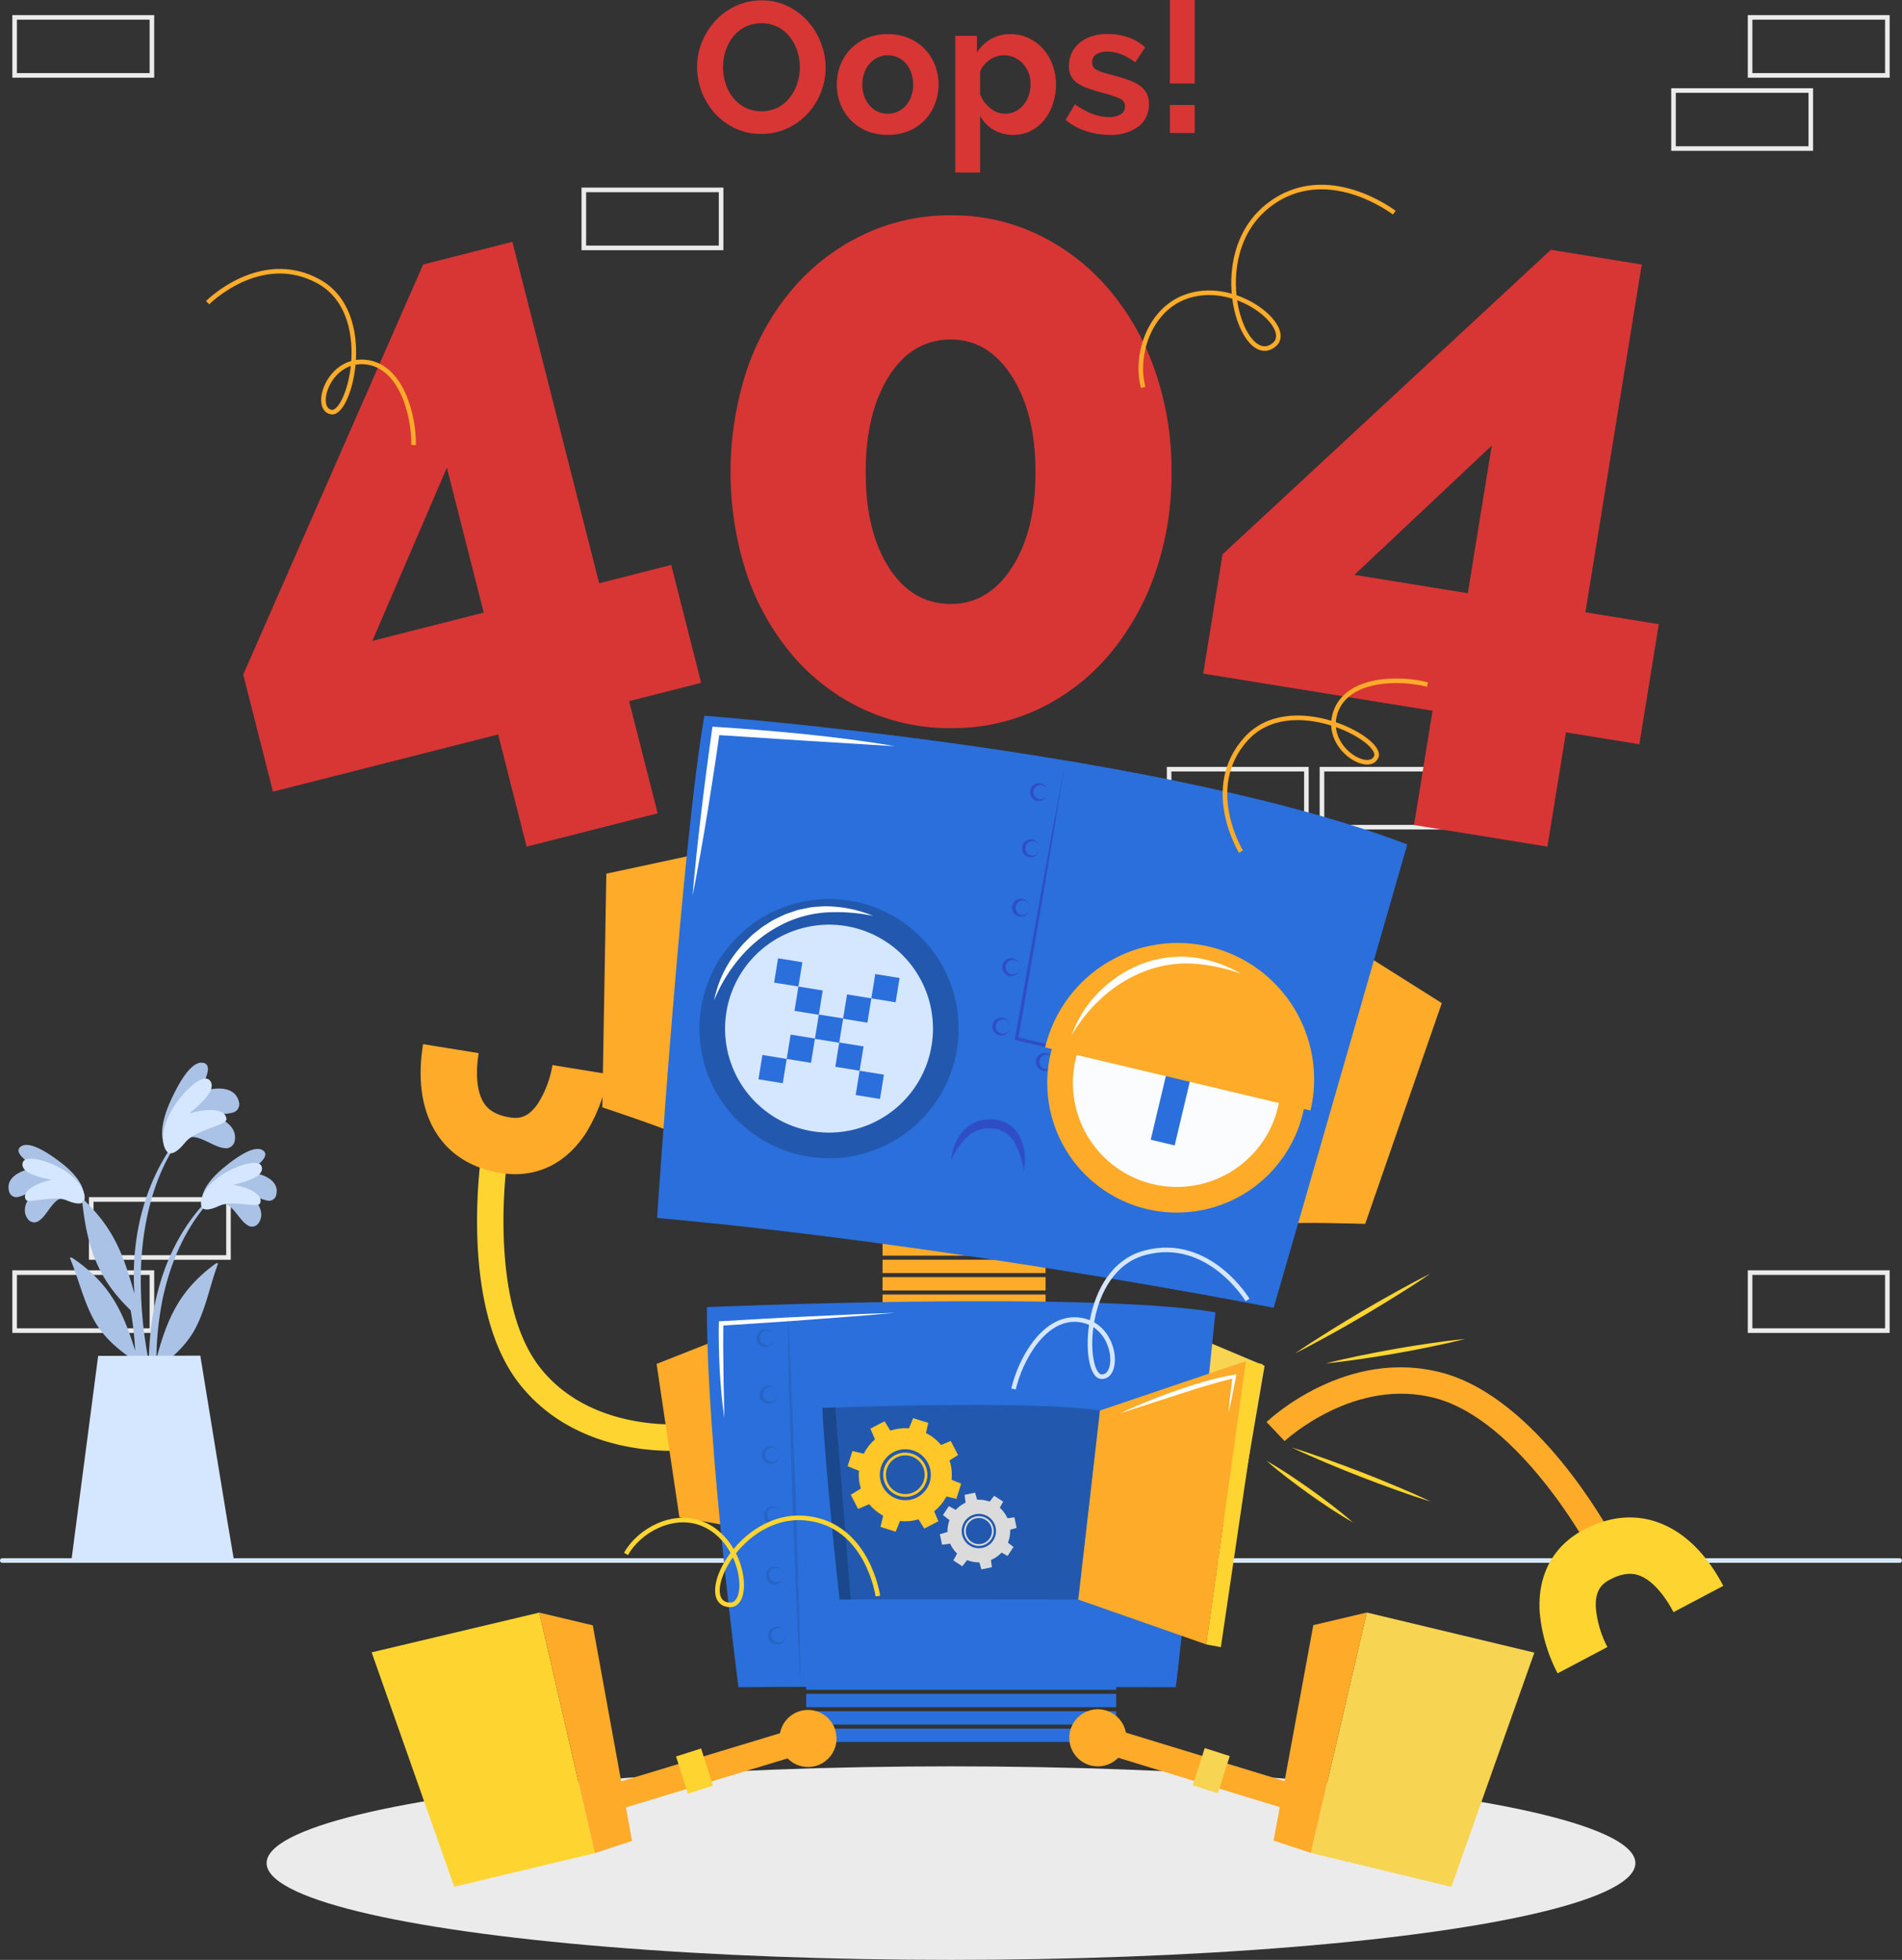 <svg xmlns="http://www.w3.org/2000/svg" width="414.252" height="426.821" viewBox="0 0 414.252 426.821">
  <rect x="0" y="0" width="414.252" height="426.821" fill="#333333" stroke="none"/>
  <g id="Group_2126" data-name="Group 2126" transform="translate(-42.874 -43.294)">
    <g id="Background_Complete" data-name="Background Complete">
      <g id="Group_1" data-name="Group 1">
        <rect id="Rectangle_1" data-name="Rectangle 1" width="29.896" height="12.633" transform="translate(62.74 304.512)" fill="none" stroke="#ebebeb" stroke-miterlimit="10" stroke-width="1"/>
        <rect id="Rectangle_2" data-name="Rectangle 2" width="29.896" height="12.633" transform="translate(46.063 320.441)" fill="none" stroke="#ebebeb" stroke-miterlimit="10" stroke-width="1"/>
        <rect id="Rectangle_3" data-name="Rectangle 3" width="29.896" height="12.633" transform="translate(46.063 47.081)" fill="none" stroke="#ebebeb" stroke-miterlimit="10" stroke-width="1"/>
        <rect id="Rectangle_4" data-name="Rectangle 4" width="29.897" height="12.633" transform="translate(424.04 47.081)" fill="none" stroke="#ebebeb" stroke-miterlimit="10" stroke-width="1"/>
        <rect id="Rectangle_5" data-name="Rectangle 5" width="29.896" height="12.633" transform="translate(407.363 63.011)" fill="none" stroke="#ebebeb" stroke-miterlimit="10" stroke-width="1"/>
        <rect id="Rectangle_6" data-name="Rectangle 6" width="29.896" height="12.633" transform="translate(330.795 210.804)" fill="none" stroke="#ebebeb" stroke-miterlimit="10" stroke-width="1"/>
        <rect id="Rectangle_7" data-name="Rectangle 7" width="29.896" height="12.633" transform="translate(314.118 226.734)" fill="none" stroke="#ebebeb" stroke-miterlimit="10" stroke-width="1"/>
        <rect id="Rectangle_8" data-name="Rectangle 8" width="29.897" height="12.633" transform="translate(297.507 210.804)" fill="none" stroke="#ebebeb" stroke-miterlimit="10" stroke-width="1"/>
        <rect id="Rectangle_9" data-name="Rectangle 9" width="29.897" height="12.633" transform="translate(424.04 320.441)" fill="none" stroke="#ebebeb" stroke-miterlimit="10" stroke-width="1"/>
        <rect id="Rectangle_10" data-name="Rectangle 10" width="29.896" height="12.633" transform="translate(170.03 84.648)" fill="none" stroke="#ebebeb" stroke-miterlimit="10" stroke-width="1"/>
      </g>
    </g>
    <g id="Plant">
      <g id="Group_9" data-name="Group 9">
        <g id="Group_4" data-name="Group 4">
          <path id="Path_5" data-name="Path 5" d="M88.835,303.84c-13.068,12.794-15.262,32.587-12.508,49.924.072.394.68.286.68-.083,0-3.947-.119-7.858-.107-11.757.071-.179.131-.346.2-.525,3.411-2.48,6.546-5.282,8.49-9.121,2.182-4.293,3.04-9.134,4.71-13.617.155-.429-.3-.3-.6-.082-7.95,5.863-10.483,12.172-12.764,20.6a70.1,70.1,0,0,1,1.383-13.128c1.717-8,5.115-15.931,10.862-21.868C89.4,303.959,89.062,303.613,88.835,303.84Z" fill="#aac2e6"/>
          <g id="Group_3" data-name="Group 3">
            <path id="Path_6" data-name="Path 6" d="M91.291,305.331c2.249.076,3.658,3.67,5.41,4.718a1.685,1.685,0,0,0,2.481-.39c1.736-2.423-.646-5.413-2.886-7.085,1.6.659,2.931,1.816,4.658,2.144a1.623,1.623,0,0,0,2.1-1.259c.761-3.3-3.383-4.774-6.226-4.843,1.379-.958,5.329-3.563,3.23-4.844-2.127-1.286-6.762,2.439-8.274,3.666-2.223,1.8-4.873,4.5-4.973,7.317C86.683,308.048,89.561,306.022,91.291,305.331Z" fill="#aac2e6"/>
            <path id="Path_8" data-name="Path 8" d="M90.641,305.886c2.874-1.307,8.4.574,8.866-.514.952-2.215-3.461-3.734-5.843-4.028,2.194-.594,6.4-1.541,6.268-3.656-.158-2.584-6.447-.362-9.63,2.079-4.01,3.075-3.984,6.041-3.321,6.636C87.89,307.218,90.166,306.1,90.641,305.886Z" fill="#d5e6ff"/>
          </g>
        </g>
        <g id="Group_6" data-name="Group 6">
          <path id="Path_9" data-name="Path 9" d="M59.073,302.573c13.546,12.288,16.491,31.984,14.4,49.413-.057.4-.668.312-.683-.058-.15-3.943-.179-7.856-.339-11.752-.079-.176-.145-.34-.223-.517-3.5-2.348-6.742-5.029-8.83-8.792-2.344-4.206-3.386-9.011-5.225-13.427-.171-.424.291-.315.6-.105,8.166,5.556,10.938,11.764,13.538,20.1a70.049,70.049,0,0,0-1.881-13.066c-2.02-7.93-5.717-15.724-11.686-21.439C58.518,302.714,58.838,302.355,59.073,302.573Z" fill="#aac2e6"/>
          <g id="Group_5" data-name="Group 5">
            <path id="Path_10" data-name="Path 10" d="M56.676,304.157c-2.244.161-3.516,3.806-5.227,4.92a1.685,1.685,0,0,1-2.494-.295c-1.827-2.356.44-5.434,2.614-7.19-1.576.719-2.859,1.927-4.572,2.32a1.625,1.625,0,0,1-2.15-1.178c-.886-3.273,3.2-4.9,6.037-5.077-1.413-.9-5.46-3.358-3.412-4.717,2.077-1.366,6.851,2.179,8.408,3.348,2.29,1.717,5.041,4.309,5.248,7.123C61.383,306.7,58.431,304.781,56.676,304.157Z" fill="#aac2e6"/>
            <path id="Path_12" data-name="Path 12" d="M57.347,304.686c-2.922-1.2-8.369.893-8.88-.176-1.035-2.177,3.317-3.862,5.686-4.247-2.215-.51-6.451-1.3-6.4-3.415.059-2.588,6.428-.607,9.7,1.711,4.124,2.92,4.211,5.886,3.571,6.505C60.146,305.913,57.829,304.884,57.347,304.686Z" fill="#d5e6ff"/>
          </g>
        </g>
        <g id="Group_8" data-name="Group 8">
          <path id="Path_13" data-name="Path 13" d="M72.925,335.026a133.179,133.179,0,0,0,4.206,19.429.483.483,0,0,0,.946-.191c-.889-5.988-2.511-11.864-3.4-17.851a89.893,89.893,0,0,1-1.04-18.328c.57-10.089,3.31-20.821,9.893-28.715.145-.188-.162-.452-.311-.278-13.181,15.368-11.084,34.211-11.072,35.9-1.866-6.363-3.789-13.656-10.847-20.134-.305-.28-.542-.147-.491.328,1.262,11.8,4.543,17.962,11.384,24.271C72.387,331.327,72.628,333.188,72.925,335.026Z" fill="#aac2e6"/>
          <g id="Group_7" data-name="Group 7">
            <path id="Path_14" data-name="Path 14" d="M83.648,291.137c2.371-1.053,5.642,1.966,7.988,2.172a1.943,1.943,0,0,0,2.378-1.653c.581-3.389-3.395-5.291-6.561-5.9,1.994-.123,3.955.409,5.912-.119a1.875,1.875,0,0,0,1.549-2.366c-.874-3.811-5.913-3.25-8.9-1.891.948-1.688,3.735-6.379.913-6.652-2.854-.263-5.789,5.934-6.74,7.969-1.4,2.989-2.792,7.119-1.476,10.1C80.235,296.275,82.2,292.724,83.648,291.137Z" fill="#aac2e6"/>
            <path id="Path_16" data-name="Path 16" d="M83.252,292.04c2.325-2.8,9-3.631,8.941-5-.127-2.777-5.47-2.132-8.09-1.238,1.977-1.721,5.861-4.819,4.663-6.949-1.465-2.6-6.871,2.87-8.946,7.005-2.612,5.209-1.092,8.274-.105,8.557C81.069,294.807,82.869,292.5,83.252,292.04Z" fill="#d5e6ff"/>
          </g>
        </g>
        <path id="Path_17" data-name="Path 17" d="M64.253,338.578,58.44,382.993H93.814c-.729-3.935-7.313-44.467-7.313-44.467Z" fill="#d5e6ff"/>
      </g>
    </g>
    <g id="Floor">
      <line id="Line_1" data-name="Line 1" x2="413.252" transform="translate(43.374 383.143)" fill="none" stroke="#d5e6ff" stroke-linecap="round" stroke-linejoin="round" stroke-width="1"/>
    </g>
    <g id="Shadow">
      <ellipse id="Ellipse_1" data-name="Ellipse 1" cx="149.057" cy="21.075" rx="149.057" ry="21.075" transform="translate(100.943 427.965)" fill="#ebebeb"/>
    </g>
    <g id="_404_Error" data-name="404 Error">
      <g id="Group_12" data-name="Group 12">
        <g id="Group_10" data-name="Group 10">
          <path id="Path_18" data-name="Path 18" d="M157.573,227.672l-6.209-24.43-49.037,12.463-6.481-25.5,39.188-89.311,19.437-4.94,18.9,74.359,15.692-3.988L195.587,192,179.9,195.991l6.209,24.43Zm-33.6-44.806,24.251-6.163-8.021-31.563Z" fill="#d83535"/>
          <path id="Path_19" data-name="Path 19" d="M298.021,146.118a65.553,65.553,0,0,1-3.679,22.355,55.493,55.493,0,0,1-10.121,17.663,45.818,45.818,0,0,1-15.178,11.591A43.924,43.924,0,0,1,250,201.867a44.5,44.5,0,0,1-19.134-4.14,45.493,45.493,0,0,1-15.271-11.591,54.106,54.106,0,0,1-10.028-17.663,71.432,71.432,0,0,1,0-44.709A54.086,54.086,0,0,1,215.594,106.1a46.614,46.614,0,0,1,15.271-11.684A43.71,43.71,0,0,1,250,90.185a43.141,43.141,0,0,1,19.044,4.232A46.965,46.965,0,0,1,284.221,106.1a55.471,55.471,0,0,1,10.121,17.663A65.547,65.547,0,0,1,298.021,146.118Zm-29.623,0q0-12.876-5.152-20.883t-13.247-8q-8.464,0-13.522,8t-5.06,20.883q0,12.881,5.06,20.791T250,174.82q8.1,0,13.247-7.911T268.4,146.118Z" fill="#d83535"/>
          <path id="Path_20" data-name="Path 20" d="M350.843,222.964l4.031-24.882-49.945-8.091,4.207-25.972,71.508-66.325,19.8,3.207-12.27,75.735,15.983,2.59-4.237,26.153-15.983-2.589L379.9,227.672Zm-12.981-54.478,24.7,4,5.209-32.147Z" fill="#d83535"/>
        </g>
        <g id="Group_11" data-name="Group 11">
          <path id="Path_21" data-name="Path 21" d="M208.675,72.461a13.038,13.038,0,0,1-5.716-1.232,14.018,14.018,0,0,1-4.4-3.272A15.176,15.176,0,0,1,194.7,57.918a14.412,14.412,0,0,1,1.071-5.494,15.16,15.16,0,0,1,2.948-4.645,14.076,14.076,0,0,1,4.464-3.212,13.254,13.254,0,0,1,5.615-1.191,12.585,12.585,0,0,1,5.676,1.272,14.18,14.18,0,0,1,4.383,3.332,15.362,15.362,0,0,1,2.828,4.687A14.748,14.748,0,0,1,222.693,58a14.529,14.529,0,0,1-1.05,5.474,14.9,14.9,0,0,1-2.909,4.605,13.977,13.977,0,0,1-4.444,3.191A13.242,13.242,0,0,1,208.675,72.461Zm-8.322-14.543a11.5,11.5,0,0,0,.566,3.6,9.582,9.582,0,0,0,1.636,3.07,8.141,8.141,0,0,0,2.626,2.142,8.137,8.137,0,0,0,7.109-.021,8.116,8.116,0,0,0,2.626-2.2,9.788,9.788,0,0,0,1.616-3.089,11.466,11.466,0,0,0,.546-3.495,11.192,11.192,0,0,0-.586-3.595,9.938,9.938,0,0,0-1.657-3.071,7.9,7.9,0,0,0-2.625-2.12,8.182,8.182,0,0,0-7.09.04,7.984,7.984,0,0,0-2.625,2.182,9.783,9.783,0,0,0-1.6,3.07A11.464,11.464,0,0,0,200.353,57.918Z" fill="#d83535"/>
          <path id="Path_22" data-name="Path 22" d="M236.226,72.663a11.623,11.623,0,0,1-4.646-.889,10.436,10.436,0,0,1-3.495-2.4,10.608,10.608,0,0,1-2.2-3.5,11.764,11.764,0,0,1,0-8.362,10.6,10.6,0,0,1,2.2-3.494,10.438,10.438,0,0,1,3.495-2.4,11.623,11.623,0,0,1,4.646-.889,11.482,11.482,0,0,1,4.625.889,10.427,10.427,0,0,1,5.675,5.9,11.764,11.764,0,0,1,0,8.362,10.772,10.772,0,0,1-2.181,3.5,10.219,10.219,0,0,1-3.474,2.4A11.625,11.625,0,0,1,236.226,72.663Zm-5.535-10.948a7.365,7.365,0,0,0,.424,2.565,6.26,6.26,0,0,0,1.172,2,5.221,5.221,0,0,0,1.757,1.313,5.35,5.35,0,0,0,4.363,0,5.231,5.231,0,0,0,1.757-1.313,6.208,6.208,0,0,0,1.171-2.02,7.533,7.533,0,0,0,.425-2.585,7.424,7.424,0,0,0-.425-2.545,6.218,6.218,0,0,0-1.171-2.02,5.244,5.244,0,0,0-1.757-1.313,5.171,5.171,0,0,0-2.181-.464,4.975,4.975,0,0,0-2.182.484,5.5,5.5,0,0,0-1.757,1.333,6.23,6.23,0,0,0-1.172,2.02A7.424,7.424,0,0,0,230.691,61.715Z" fill="#d83535"/>
          <path id="Path_23" data-name="Path 23" d="M263.613,72.663a8.341,8.341,0,0,1-4.362-1.111,7.9,7.9,0,0,1-2.909-3.01V80.863h-5.413V51.091h4.726v3.636a8.639,8.639,0,0,1,3.03-2.929,8.433,8.433,0,0,1,4.282-1.071,9.066,9.066,0,0,1,3.959.869,9.8,9.8,0,0,1,3.131,2.343,10.923,10.923,0,0,1,2.06,3.474,11.967,11.967,0,0,1,.747,4.222,13.361,13.361,0,0,1-.686,4.322,11.067,11.067,0,0,1-1.919,3.515,8.977,8.977,0,0,1-2.929,2.343A8.2,8.2,0,0,1,263.613,72.663ZM261.8,68.058a4.857,4.857,0,0,0,2.242-.526,5.423,5.423,0,0,0,1.757-1.413,6.664,6.664,0,0,0,1.131-2.061,7.386,7.386,0,0,0,.4-2.423,6.845,6.845,0,0,0-.444-2.485,6.18,6.18,0,0,0-1.233-2,5.754,5.754,0,0,0-1.858-1.333,5.567,5.567,0,0,0-2.322-.484,5.081,5.081,0,0,0-1.576.262,5.556,5.556,0,0,0-1.495.748,6.54,6.54,0,0,0-1.232,1.131,4.71,4.71,0,0,0-.828,1.414v4.968a7.2,7.2,0,0,0,2.221,3.01A5.084,5.084,0,0,0,261.8,68.058Z" fill="#d83535"/>
          <path id="Path_24" data-name="Path 24" d="M284.539,72.663a16.388,16.388,0,0,1-5.211-.848,12.721,12.721,0,0,1-4.363-2.424L276.984,66a17.413,17.413,0,0,0,3.778,2.08,10.131,10.131,0,0,0,3.656.707,4.625,4.625,0,0,0,2.545-.606,1.953,1.953,0,0,0,.929-1.737,1.735,1.735,0,0,0-1.091-1.656,23.453,23.453,0,0,0-3.555-1.212q-2.06-.566-3.515-1.091a9,9,0,0,1-2.342-1.192,4.067,4.067,0,0,1-1.293-1.535,4.891,4.891,0,0,1-.4-2.08,6.582,6.582,0,0,1,.626-2.909,6.341,6.341,0,0,1,1.757-2.2,8.133,8.133,0,0,1,2.647-1.393,10.743,10.743,0,0,1,3.292-.485,14.149,14.149,0,0,1,4.463.687A10.874,10.874,0,0,1,292.3,53.6l-2.182,3.272a12.685,12.685,0,0,0-3.131-1.778,8.548,8.548,0,0,0-3.008-.565,4.356,4.356,0,0,0-2.3.565,1.969,1.969,0,0,0-.93,1.818,1.746,1.746,0,0,0,.223.929,1.939,1.939,0,0,0,.707.646,6.854,6.854,0,0,0,1.272.546q.789.264,1.959.545,2.181.567,3.737,1.132A10.182,10.182,0,0,1,291.184,62a4.623,4.623,0,0,1,1.455,1.676,5.179,5.179,0,0,1,.463,2.283,5.889,5.889,0,0,1-2.3,4.908A9.913,9.913,0,0,1,284.539,72.663Z" fill="#d83535"/>
          <path id="Path_25" data-name="Path 25" d="M297.667,61.473V43.294h5.413V61.473Zm0,10.786v-6.1h5.413v6.1Z" fill="#d83535"/>
        </g>
      </g>
    </g>
    <g id="Robot">
      <g id="Group_55" data-name="Group 55">
        <g id="Group_13" data-name="Group 13">
          <rect id="Rectangle_11" data-name="Rectangle 11" width="35.512" height="2.909" transform="translate(235.089 313.845)" fill="#feab29"/>
          <rect id="Rectangle_12" data-name="Rectangle 12" width="35.512" height="2.909" transform="translate(235.089 317.634)" fill="#feab29"/>
          <rect id="Rectangle_13" data-name="Rectangle 13" width="35.512" height="2.909" transform="translate(235.089 321.424)" fill="#feab29"/>
          <rect id="Rectangle_14" data-name="Rectangle 14" width="35.512" height="2.909" transform="translate(235.089 325.213)" fill="#feab29"/>
          <rect id="Rectangle_15" data-name="Rectangle 15" width="35.512" height="2.909" transform="translate(235.089 329.002)" fill="#feab29"/>
        </g>
        <g id="Group_14" data-name="Group 14">
          <rect id="Rectangle_16" data-name="Rectangle 16" width="67.516" height="2.909" transform="translate(218.458 404.594)" fill="#2a6fdb"/>
          <rect id="Rectangle_17" data-name="Rectangle 17" width="67.516" height="2.909" transform="translate(218.458 408.383)" fill="#2a6fdb"/>
          <rect id="Rectangle_18" data-name="Rectangle 18" width="67.516" height="2.909" transform="translate(218.458 412.172)" fill="#2a6fdb"/>
          <rect id="Rectangle_19" data-name="Rectangle 19" width="67.516" height="2.909" transform="translate(218.458 415.961)" fill="#2a6fdb"/>
          <rect id="Rectangle_20" data-name="Rectangle 20" width="67.516" height="2.909" transform="translate(218.458 419.751)" fill="#2a6fdb"/>
        </g>
        <g id="Group_26" data-name="Group 26">
          <g id="Group_15" data-name="Group 15">
            <path id="Path_26" data-name="Path 26" d="M188.834,289.8c.033-.393-14.778-5.354-14.778-5.354l.875-50.886,19.639-4.214Z" fill="#feab29"/>
          </g>
          <g id="Group_16" data-name="Group 16">
            <path id="Path_28" data-name="Path 28" d="M324.489,309.772c.1-.38,15.718.058,15.718.058l16.69-48.079-16.989-10.715Z" fill="#feab29"/>
          </g>
          <path id="Path_30" data-name="Path 30" d="M185.983,308.536s5.491-82.3,10.307-109.372c0,0,99.416,7.519,153.086,28.033,0,0-27.67,96.127-29.1,100.9C320.275,328.1,250.267,314.3,185.983,308.536Z" fill="#2a6fdb"/>
          <g id="Group_17" data-name="Group 17">
            <path id="Path_31" data-name="Path 31" d="M274.722,210.155q-2.424,14.863-4.945,29.711l-5.124,29.679-.277-.42,33.311,7.914,16.638,4.032,16.619,4.112-16.707-3.739-16.688-3.818-33.341-7.788-.337-.079.061-.341,5.3-29.647Q271.913,224.951,274.722,210.155Z" fill="#2f4ec5"/>
            <path id="Path_32" data-name="Path 32" d="M271.067,215.8a1.945,1.945,0,0,1-1.746,1.932,1.942,1.942,0,1,1,0-3.866A1.946,1.946,0,0,1,271.067,215.8Zm0,0a1.559,1.559,0,0,0-1.746-1.557,1.571,1.571,0,0,0,0,3.116,1.559,1.559,0,0,0,1.746-1.559Z" fill="#2f4ec5"/>
            <path id="Path_33" data-name="Path 33" d="M269.321,228.048a1.944,1.944,0,0,1-1.745,1.933,1.942,1.942,0,1,1,0-3.867A1.946,1.946,0,0,1,269.321,228.048Zm0,0a1.557,1.557,0,0,0-1.745-1.557,1.571,1.571,0,0,0,0,3.117,1.56,1.56,0,0,0,1.745-1.56Z" fill="#2f4ec5"/>
            <path id="Path_34" data-name="Path 34" d="M267.171,240.987a1.943,1.943,0,0,1-1.745,1.932,1.942,1.942,0,1,1,0-3.866A1.945,1.945,0,0,1,267.171,240.987Zm0,0a1.557,1.557,0,0,0-1.745-1.557,1.571,1.571,0,0,0,0,3.116,1.588,1.588,0,0,0,1.2-.361A1.608,1.608,0,0,0,267.171,240.987Z" fill="#2f4ec5"/>
            <path id="Path_35" data-name="Path 35" d="M265.021,253.926a1.944,1.944,0,0,1-1.745,1.932,1.942,1.942,0,1,1,0-3.866A1.944,1.944,0,0,1,265.021,253.926Zm0,0a1.557,1.557,0,0,0-1.745-1.557,1.571,1.571,0,0,0,0,3.116,1.56,1.56,0,0,0,1.745-1.559Z" fill="#2f4ec5"/>
            <path id="Path_36" data-name="Path 36" d="M272.347,274.561a1.945,1.945,0,0,1-1.746,1.932,1.942,1.942,0,1,1,0-3.866A1.946,1.946,0,0,1,272.347,274.561Zm0,0A1.559,1.559,0,0,0,270.6,273a1.571,1.571,0,0,0,0,3.116,1.561,1.561,0,0,0,1.746-1.559Z" fill="#2f4ec5"/>
            <path id="Path_37" data-name="Path 37" d="M284.56,277.54a1.943,1.943,0,0,1-1.746,1.932,1.942,1.942,0,1,1,0-3.866A1.945,1.945,0,0,1,284.56,277.54Zm0,0a1.558,1.558,0,0,0-1.746-1.557,1.571,1.571,0,0,0,0,3.116,1.589,1.589,0,0,0,1.2-.361A1.608,1.608,0,0,0,284.56,277.54Z" opacity="0.1"/>
            <path id="Path_38" data-name="Path 38" d="M296.774,280.52a1.945,1.945,0,0,1-1.746,1.932,1.942,1.942,0,1,1,0-3.867A1.948,1.948,0,0,1,296.774,280.52Zm0,0a1.559,1.559,0,0,0-1.746-1.558,1.571,1.571,0,0,0,0,3.117,1.561,1.561,0,0,0,1.746-1.559Z" opacity="0.1"/>
            <path id="Path_39" data-name="Path 39" d="M308.987,283.5a1.944,1.944,0,0,1-1.746,1.932,1.942,1.942,0,1,1,0-3.866A1.946,1.946,0,0,1,308.987,283.5Zm0,0a1.558,1.558,0,0,0-1.746-1.557,1.571,1.571,0,0,0,0,3.116,1.561,1.561,0,0,0,1.746-1.559Z" opacity="0.1"/>
            <path id="Path_40" data-name="Path 40" d="M321.2,286.612a1.944,1.944,0,0,1-1.889,1.793,1.942,1.942,0,1,1,.3-3.855A1.945,1.945,0,0,1,321.2,286.612Zm0,0a1.558,1.558,0,0,0-1.62-1.687,1.571,1.571,0,0,0-.24,3.107,1.559,1.559,0,0,0,1.86-1.42Z" opacity="0.1"/>
            <path id="Path_41" data-name="Path 41" d="M262.871,266.865a1.944,1.944,0,0,1-1.745,1.932,1.942,1.942,0,1,1,0-3.866A1.944,1.944,0,0,1,262.871,266.865Zm0,0a1.557,1.557,0,0,0-1.745-1.558,1.571,1.571,0,0,0,0,3.117,1.56,1.56,0,0,0,1.745-1.559Z" fill="#2f4ec5"/>
          </g>
          <g id="Group_24" data-name="Group 24">
            <g id="Group_19" data-name="Group 19">
              <circle id="Ellipse_2" data-name="Ellipse 2" cx="28.231" cy="28.231" r="28.231" transform="translate(183.565 265.192) rotate(-41.961)" opacity="0.2"/>
              <path id="Path_2958" data-name="Path 2958" d="M22.641,0A22.641,22.641,0,1,1,0,22.641,22.641,22.641,0,0,1,22.641,0Z" transform="translate(194.244 280.468) rotate(-69.267)" fill="#d5e6ff"/>
              <g id="Group_18" data-name="Group 18">
                <rect id="Rectangle_21" data-name="Rectangle 21" width="5.362" height="5.362" transform="translate(216.771 258.143) rotate(9.202)" fill="#2a6fdb"/>
                <rect id="Rectangle_22" data-name="Rectangle 22" width="5.362" height="5.362" transform="translate(212.335 251.992) rotate(9.202)" fill="#2a6fdb"/>
                <rect id="Rectangle_23" data-name="Rectangle 23" width="5.362" height="5.362" transform="translate(233.507 255.422) rotate(9.202)" fill="#2a6fdb"/>
                <rect id="Rectangle_24" data-name="Rectangle 24" width="5.362" height="5.362" transform="translate(208.925 273.045) rotate(9.202)" fill="#2a6fdb"/>
                <rect id="Rectangle_25" data-name="Rectangle 25" width="5.362" height="5.362" transform="translate(230.097 276.475) rotate(9.202)" fill="#2a6fdb"/>
                <rect id="Rectangle_26" data-name="Rectangle 26" width="5.362" height="5.362" transform="translate(215.075 268.609) rotate(9.202)" fill="#2a6fdb"/>
                <rect id="Rectangle_27" data-name="Rectangle 27" width="5.362" height="5.362" transform="translate(221.216 264.234) rotate(9.202)" fill="#2a6fdb"/>
                <rect id="Rectangle_28" data-name="Rectangle 28" width="5.362" height="5.362" transform="translate(227.357 259.858) rotate(9.202)" fill="#2a6fdb"/>
                <rect id="Rectangle_29" data-name="Rectangle 29" width="5.362" height="5.362" transform="translate(225.661 270.324) rotate(9.203)" fill="#2a6fdb"/>
              </g>
            </g>
            <g id="Group_23" data-name="Group 23">
              <g id="Group_20" data-name="Group 20">
                <circle id="Ellipse_4" data-name="Ellipse 4" cx="28.231" cy="28.231" r="28.231" transform="translate(259.462 283.083) rotate(-50.667)" fill="#feab29"/>
              </g>
              <path id="Path_2959" data-name="Path 2959" d="M22.641,0A22.641,22.641,0,1,1,0,22.641,22.641,22.641,0,0,1,22.641,0Z" transform="translate(269.572 266.977) rotate(-22.676)" fill="#fafcfe"/>
              <g id="Group_21" data-name="Group 21">
                <rect id="Rectangle_30" data-name="Rectangle 30" width="5.362" height="26.689" transform="translate(299.669 265.537) rotate(13.369)" fill="#2a6fdb"/>
              </g>
              <g id="Group_22" data-name="Group 22">
                <path id="Path_43" data-name="Path 43" d="M328.3,285.141,270.5,271.4a29.705,29.705,0,0,1,57.8,13.736Z" fill="#feab29"/>
              </g>
            </g>
            <path id="Path_45" data-name="Path 45" d="M250.071,295.922a10.455,10.455,0,0,1,2.612-6.356,7.65,7.65,0,0,1,3.069-2.065,8.631,8.631,0,0,1,3.7-.411,6.888,6.888,0,0,1,5.8,4.333,11.563,11.563,0,0,1,.589,6.848,18.118,18.118,0,0,0-1.99-6.137,5.876,5.876,0,0,0-4.614-3.06,7.008,7.008,0,0,0-5.484,1.6A14.818,14.818,0,0,0,250.071,295.922Z" fill="#2f4ec5"/>
          </g>
          <g id="Group_25" data-name="Group 25">
            <path id="Path_46" data-name="Path 46" d="M193.716,238.34c.235-3.017.573-6.018.859-9.027.321-3,.651-6.007,1.017-9,.347-3,.738-6,1.121-8.99s.81-5.984,1.213-8.977l.107-.8.81.051q9.772.615,19.505,1.6,4.867.5,9.722,1.126c3.231.464,6.467.892,9.679,1.48L218.232,204.6l-19.5-1.262.917-.748c-.443,2.987-.854,5.978-1.324,8.961s-.916,5.969-1.415,8.948c-.479,2.982-.995,5.958-1.519,8.934C194.834,232.4,194.327,235.377,193.716,238.34Z" fill="#fff"/>
            <path id="Path_47" data-name="Path 47" d="M198.411,261.156a24.66,24.66,0,0,1,4.517-10.09c.551-.756,1.178-1.456,1.782-2.176.652-.673,1.331-1.325,2-1.987.73-.594,1.468-1.183,2.218-1.754.8-.505,1.584-1.032,2.4-1.517.853-.41,1.7-.833,2.562-1.222l2.682-.928,2.776-.573c.932-.136,1.879-.165,2.814-.235a27.206,27.206,0,0,1,10.869,2.083,38.687,38.687,0,0,0-10.78-.715,25.352,25.352,0,0,0-10.073,3.126A29.4,29.4,0,0,0,204,251.917,33.3,33.3,0,0,0,198.411,261.156Z" fill="#fff"/>
            <path id="Path_48" data-name="Path 48" d="M276.287,268.782a24.643,24.643,0,0,1,5.866-9.369c.65-.674,1.368-1.28,2.065-1.909.739-.577,1.5-1.129,2.258-1.692.8-.487,1.617-.969,2.439-1.431.86-.39,1.711-.8,2.581-1.172.9-.288,1.8-.59,2.706-.856l2.785-.549,2.829-.184c.941-.007,1.883.1,2.819.155a27.214,27.214,0,0,1,10.477,3.564,38.69,38.69,0,0,0-10.578-2.2,25.346,25.346,0,0,0-10.408,1.705,29.411,29.411,0,0,0-9.032,5.555A33.285,33.285,0,0,0,276.287,268.782Z" fill="#fff"/>
          </g>
        </g>
        <g id="Group_45" data-name="Group 45">
          <g id="Group_29" data-name="Group 29">
            <g id="Group_27" data-name="Group 27">
              <path id="Path_49" data-name="Path 49" d="M189.141,359.252c-7.232,0-23.063-1.626-33.251-14.725-13.034-16.758-8.324-48.914-8.117-50.275l5.659.86c-.047.309-4.545,31.09,6.976,45.9,11.263,14.481,31.692,12.4,31.9,12.377l.645,5.687A35.788,35.788,0,0,1,189.141,359.252Z" fill="#fed530"/>
            </g>
            <path id="Path_51" data-name="Path 51" d="M155.1,299.005a19.73,19.73,0,0,1-3.159-.26c-9.546-1.546-13.772-7.258-15.637-11.778s-2.3-10.01-1.283-16.286l12.106,1.961c-.63,3.889-.447,7.315.515,9.648.686,1.664,2.018,3.661,6.261,4.349,1.938.314,4.032.148,6.227-3.162a22.869,22.869,0,0,0,3.067-8.231l12.106,1.961a35.441,35.441,0,0,1-4.952,13.048C166.557,295.972,161.222,299.005,155.1,299.005Z" fill="#feab29"/>
            <g id="Group_28" data-name="Group 28">
              <path id="Path_52" data-name="Path 52" d="M201.1,375.633c-.021-.261-10.256-1.9-10.256-1.9l-4.968-33.406,12.4-4.9Z" fill="#feab29"/>
            </g>
          </g>
          <g id="Group_30" data-name="Group 30">
            <path id="Path_54" data-name="Path 54" d="M302.3,375.7c.027-.261,10.3-1.669,10.3-1.669l5.7-33.288-12.286-5.169Z" fill="#f7d452"/>
          </g>
          <path id="Path_56" data-name="Path 56" d="M196.841,327.955s82.786-3.54,110.751,1.121c0,0-8.212,80.106-8.656,81.66,0,0-82.351-.222-95.224,0C203.712,410.736,196.735,357.469,196.841,327.955Z" fill="#2a6fdb"/>
          <g id="Group_41" data-name="Group 41">
            <path id="Path_57" data-name="Path 57" d="M221.987,349.906s45.193-1.785,60.459.565c0,0-4.483,40.394-4.725,41.177,0,0-44.956-.112-51.984,0C225.737,391.648,222.649,364,221.987,349.906Z" opacity="0.2"/>
            <path id="Path_58" data-name="Path 58" d="M228.164,391.631c-1.034,0-1.855.013-2.429.02,0,0-3.084-27.651-3.751-41.747,0,0,1.028-.04,2.823-.1Z" opacity="0.2"/>
            <g id="Group_35" data-name="Group 35">
              <g id="Group_34" data-name="Group 34">
                <g id="Group_33" data-name="Group 33">
                  <g id="Group_32" data-name="Group 32">
                    <path id="Path_59" data-name="Path 59" d="M241.494,359.873a4.807,4.807,0,1,0,3.137,6.03A4.807,4.807,0,0,0,241.494,359.873Zm2.58,5.853a4.22,4.22,0,1,1-2.754-5.292A4.219,4.219,0,0,1,244.074,365.726Zm-2.58-5.853a4.807,4.807,0,1,0,3.137,6.03A4.807,4.807,0,0,0,241.494,359.873Zm2.58,5.853a4.22,4.22,0,1,1-2.754-5.292A4.219,4.219,0,0,1,244.074,365.726Zm-2.58-5.853a4.807,4.807,0,1,0,3.137,6.03A4.807,4.807,0,0,0,241.494,359.873Zm2.58,5.853a4.22,4.22,0,1,1-2.754-5.292A4.219,4.219,0,0,1,244.074,365.726ZM243.1,354.8A10.132,10.132,0,1,0,249.71,367.5,10.135,10.135,0,0,0,243.1,354.8Zm2.25,11.331a5.553,5.553,0,1,1-3.626-6.964A5.56,5.56,0,0,1,245.346,366.126Zm-.715-.223a4.805,4.805,0,1,0-6.025,3.14A4.807,4.807,0,0,0,244.631,365.9Zm-.557-.177a4.22,4.22,0,1,1-2.754-5.292A4.219,4.219,0,0,1,244.074,365.726Zm-2.58-5.853a4.807,4.807,0,1,0,3.137,6.03A4.807,4.807,0,0,0,241.494,359.873Zm2.58,5.853a4.22,4.22,0,1,1-2.754-5.292A4.219,4.219,0,0,1,244.074,365.726Zm-2.58-5.853a4.807,4.807,0,1,0,3.137,6.03A4.807,4.807,0,0,0,241.494,359.873Zm2.58,5.853a4.22,4.22,0,1,1-2.754-5.292A4.219,4.219,0,0,1,244.074,365.726Z" fill="#ffc727"/>
                    <g id="Group_31" data-name="Group 31">
                      <path id="Path_60" data-name="Path 60" d="M238.988,374.305l-3.715-1.171-.623,2.695,3.3,1.041Z" fill="#ffc727"/>
                      <path id="Path_61" data-name="Path 61" d="M232.311,370.825l-1.8-3.455-2.346,1.465,1.6,3.073Z" fill="#ffc727"/>
                      <path id="Path_62" data-name="Path 62" d="M230.05,363.642l1.171-3.715-2.695-.623-1.041,3.3Z" fill="#ffc727"/>
                      <path id="Path_63" data-name="Path 63" d="M233.53,356.965l3.455-1.8-1.465-2.346-3.073,1.6Z" fill="#ffc727"/>
                      <path id="Path_64" data-name="Path 64" d="M240.712,354.7l3.715,1.171.623-2.695-3.3-1.041Z" fill="#ffc727"/>
                      <path id="Path_65" data-name="Path 65" d="M247.39,358.184l1.8,3.455,2.346-1.465-1.6-3.073Z" fill="#ffc727"/>
                      <path id="Path_66" data-name="Path 66" d="M249.651,365.367l-1.171,3.715,2.695.623,1.041-3.3Z" fill="#ffc727"/>
                      <path id="Path_67" data-name="Path 67" d="M246.171,372.044l-3.455,1.8,1.465,2.346,3.073-1.6Z" fill="#ffc727"/>
                    </g>
                  </g>
                </g>
              </g>
            </g>
            <g id="Group_40" data-name="Group 40">
              <g id="Group_39" data-name="Group 39">
                <g id="Group_38" data-name="Group 38">
                  <g id="Group_37" data-name="Group 37">
                    <path id="Path_68" data-name="Path 68" d="M257.835,374.012a3.236,3.236,0,1,0,.944,4.478A3.237,3.237,0,0,0,257.835,374.012Zm.615,4.262a2.841,2.841,0,1,1-.83-3.93A2.84,2.84,0,0,1,258.45,378.274Zm-.615-4.262a3.236,3.236,0,1,0,.944,4.478A3.237,3.237,0,0,0,257.835,374.012Zm.615,4.262a2.841,2.841,0,1,1-.83-3.93A2.84,2.84,0,0,1,258.45,378.274Zm-.615-4.262a3.236,3.236,0,1,0,.944,4.478A3.237,3.237,0,0,0,257.835,374.012Zm.615,4.262a2.841,2.841,0,1,1-.83-3.93A2.84,2.84,0,0,1,258.45,378.274Zm1.342-7.265a6.821,6.821,0,1,0,1.992,9.436A6.823,6.823,0,0,0,259.792,371.009Zm-.59,7.755a3.738,3.738,0,1,1-1.092-5.172A3.742,3.742,0,0,1,259.2,378.764Zm-.423-.274a3.235,3.235,0,1,0-4.475.947A3.237,3.237,0,0,0,258.779,378.49Zm-.329-.216a2.841,2.841,0,1,1-.83-3.93A2.84,2.84,0,0,1,258.45,378.274Zm-.615-4.262a3.236,3.236,0,1,0,.944,4.478A3.237,3.237,0,0,0,257.835,374.012Zm.615,4.262a2.841,2.841,0,1,1-.83-3.93A2.84,2.84,0,0,1,258.45,378.274Zm-.615-4.262a3.236,3.236,0,1,0,.944,4.478A3.237,3.237,0,0,0,257.835,374.012Zm.615,4.262a2.841,2.841,0,1,1-.83-3.93A2.84,2.84,0,0,1,258.45,378.274Z" fill="#dbdbdb"/>
                    <g id="Group_36" data-name="Group 36">
                      <path id="Path_69" data-name="Path 69" d="M253.6,382.918l-2.2-1.431-.892,1.635,1.955,1.273Z" fill="#dbdbdb"/>
                      <path id="Path_70" data-name="Path 70" d="M249.9,379.454l-.542-2.566-1.786.526.482,2.282Z" fill="#dbdbdb"/>
                      <path id="Path_71" data-name="Path 71" d="M249.732,374.387l1.431-2.2-1.635-.891-1.273,1.955Z" fill="#dbdbdb"/>
                      <path id="Path_72" data-name="Path 72" d="M253.2,370.686l2.566-.542-.526-1.786-2.282.482Z" fill="#dbdbdb"/>
                      <path id="Path_73" data-name="Path 73" d="M258.263,370.519l2.2,1.431.892-1.635-1.955-1.273Z" fill="#dbdbdb"/>
                      <path id="Path_74" data-name="Path 74" d="M261.964,373.983l.542,2.566,1.786-.526-.482-2.282Z" fill="#dbdbdb"/>
                      <path id="Path_75" data-name="Path 75" d="M262.131,379.05l-1.431,2.2,1.635.891,1.273-1.955Z" fill="#dbdbdb"/>
                      <path id="Path_76" data-name="Path 76" d="M258.667,382.751l-2.566.542.526,1.786,2.282-.482Z" fill="#dbdbdb"/>
                    </g>
                  </g>
                </g>
              </g>
            </g>
          </g>
          <g id="Group_43" data-name="Group 43">
            <path id="Path_77" data-name="Path 77" d="M305.594,401.414l3.181.592,9.1-61.627-3.625-.666Z" fill="#fed530"/>
            <g id="Group_42" data-name="Group 42">
              <path id="Path_78" data-name="Path 78" d="M277.721,391.648l4.725-41.177,31.8-10.758s-8.656,62.367-8.656,61.7Z" fill="#feab29"/>
            </g>
          </g>
          <path id="Path_80" data-name="Path 80" d="M200.64,352.139c-.518-3.411-.8-6.85-1.011-10.292-.1-1.721-.141-3.445-.18-5.17s-.064-3.449-.013-5.174l.014-.454.441-.023c6.318-.339,12.632-.755,18.953-1.031,6.32-.312,12.641-.6,18.965-.793-6.3.571-12.613,1.057-18.923,1.515-6.307.493-12.623.847-18.934,1.277l.455-.477-.026,5.15.06,5.152q.012,2.577.09,5.156Z" fill="#fff"/>
          <path id="Path_81" data-name="Path 81" d="M286.882,351.075q2.957-1.4,6-2.609c2.019-.822,4.056-1.6,6.117-2.314s4.135-1.4,6.241-1.981a58.476,58.476,0,0,1,6.392-1.493l.533-.087-.1.509c-.5,2.666-1.022,5.328-1.639,7.975.231-2.708.557-5.4.906-8.091l.438.422c-2.1.5-4.185,1.086-6.263,1.7s-4.146,1.275-6.21,1.947Z" fill="#fff"/>
          <g id="Group_44" data-name="Group 44">
            <path id="Path_82" data-name="Path 82" d="M214.4,328.122l.536,10.3.458,10.3.794,20.608.621,20.614.248,10.309.17,10.312-.537-10.3-.458-10.3-.793-20.608-.619-20.614-.249-10.309Z" opacity="0.1"/>
            <path id="Path_83" data-name="Path 83" d="M211.453,334.33a1.945,1.945,0,0,1-1.329,2.24,1.942,1.942,0,1,1-.764-3.79A1.944,1.944,0,0,1,211.453,334.33Zm0,0a1.558,1.558,0,0,0-2.019-1.181,1.571,1.571,0,0,0,.616,3.055,1.561,1.561,0,0,0,1.4-1.874Z" opacity="0.1"/>
            <path id="Path_84" data-name="Path 84" d="M212.162,346.679a1.945,1.945,0,0,1-1.329,2.24,1.942,1.942,0,1,1-.764-3.79A1.944,1.944,0,0,1,212.162,346.679Zm0,0a1.558,1.558,0,0,0-2.019-1.181,1.571,1.571,0,0,0,.616,3.055,1.559,1.559,0,0,0,1.4-1.874Z" opacity="0.1"/>
            <path id="Path_85" data-name="Path 85" d="M212.612,359.788a1.943,1.943,0,0,1-1.329,2.239,1.942,1.942,0,1,1-.764-3.79A1.946,1.946,0,0,1,212.612,359.788Zm0,0a1.559,1.559,0,0,0-2.019-1.182,1.571,1.571,0,0,0,.616,3.055,1.559,1.559,0,0,0,1.4-1.873Z" opacity="0.1"/>
            <path id="Path_86" data-name="Path 86" d="M213.062,372.9a1.945,1.945,0,0,1-1.329,2.24,1.942,1.942,0,1,1-.764-3.791A1.946,1.946,0,0,1,213.062,372.9Zm0,0a1.557,1.557,0,0,0-2.019-1.181,1.571,1.571,0,0,0,.616,3.055,1.561,1.561,0,0,0,1.4-1.874Z" opacity="0.1"/>
            <path id="Path_87" data-name="Path 87" d="M213.512,386.005a1.944,1.944,0,0,1-1.329,2.239,1.942,1.942,0,1,1-.765-3.79A1.946,1.946,0,0,1,213.512,386.005Zm0,0a1.559,1.559,0,0,0-2.019-1.182,1.571,1.571,0,0,0,.616,3.055,1.56,1.56,0,0,0,1.4-1.873Z" opacity="0.1"/>
            <path id="Path_88" data-name="Path 88" d="M213.962,399.113a1.943,1.943,0,0,1-1.329,2.239,1.942,1.942,0,1,1-.765-3.79A1.947,1.947,0,0,1,213.962,399.113Zm0,0a1.608,1.608,0,0,0-.774-1.065,1.591,1.591,0,0,0-1.245-.116,1.571,1.571,0,0,0,.616,3.055,1.561,1.561,0,0,0,1.4-1.874Z" opacity="0.1"/>
          </g>
        </g>
        <g id="Group_48" data-name="Group 48">
          <rect id="Rectangle_31" data-name="Rectangle 31" width="48.981" height="5.723" transform="translate(171.154 433.361) rotate(-16.86)" fill="#feab29"/>
          <rect id="Rectangle_33" data-name="Rectangle 33" width="5.723" height="8.501" transform="translate(190.118 425.813) rotate(-17.644)" fill="#fed530"/>
          <g id="Group_47" data-name="Group 47">
            <path id="Path_89" data-name="Path 89" d="M172.427,446.863l-12.1-52.379-36.51,8.656L141.8,454.187Z" fill="#fed530"/>
            <g id="Group_46" data-name="Group 46">
              <path id="Path_90" data-name="Path 90" d="M180.528,444.2l-8.1,2.663-12.1-52.379,11.652,2.774Z" fill="#feab29"/>
            </g>
          </g>
          <circle id="Ellipse_7" data-name="Ellipse 7" cx="6.214" cy="6.214" r="6.214" transform="translate(212.645 415.68)" fill="#feab29"/>
        </g>
        <g id="Group_51" data-name="Group 51">
          <rect id="Rectangle_34" data-name="Rectangle 34" width="5.723" height="48.981" transform="matrix(0.292, -0.956, 0.956, 0.292, 281.142, 424.487)" fill="#feab29"/>
          <rect id="Rectangle_36" data-name="Rectangle 36" width="8.501" height="5.723" transform="matrix(0.305, -0.952, 0.952, 0.305, 302.667, 432.079)" fill="#f7d452"/>
          <g id="Group_50" data-name="Group 50">
            <path id="Path_92" data-name="Path 92" d="M328.357,446.818l12.207-52.353,36.491,8.733L358.97,454.207Z" fill="#f7d452"/>
            <g id="Group_49" data-name="Group 49">
              <path id="Path_93" data-name="Path 93" d="M320.262,444.137l8.1,2.681,12.207-52.353-11.658,2.75Z" fill="#feab29"/>
            </g>
          </g>
          <path id="Path_95" data-name="Path 95" d="M275.764,421.737a6.215,6.215,0,1,0,6.228-6.2A6.215,6.215,0,0,0,275.764,421.737Z" fill="#feab29"/>
        </g>
        <g id="Group_53" data-name="Group 53">
          <g id="Group_52" data-name="Group 52">
            <path id="Path_96" data-name="Path 96" d="M322.663,357.132c.146-.138,15.2-14.1,32.914-9.327,18.113,4.887,33.066,32.167,33.215,32.443l5.034-2.722c-.654-1.211-16.251-29.724-36.759-35.246-20.857-5.625-37.642,10.034-38.347,10.7Z" fill="#feab29"/>
          </g>
          <path id="Path_98" data-name="Path 98" d="M382.118,407.712l10.845-5.726a22.9,22.9,0,0,1-2.509-8.418c-.241-3.965,1.332-5.359,3.068-6.275,3.8-2.007,6.067-1.211,7.616-.3,2.173,1.283,4.383,3.908,6.222,7.392l10.846-5.726c-2.969-5.622-6.613-9.736-10.834-12.227s-11.025-4.5-19.577.015c-6.666,3.519-10.069,9.864-9.582,17.865A35.45,35.45,0,0,0,382.118,407.712Z" fill="#fed530"/>
        </g>
        <g id="Group_54" data-name="Group 54">
          <path id="Path_99" data-name="Path 99" d="M324.949,338.022c2.351-1.624,4.758-3.154,7.172-4.67s4.859-2.983,7.308-4.441c2.461-1.437,4.923-2.872,7.425-4.241l3.754-2.049c1.27-.652,2.522-1.334,3.808-1.959-1.171.821-2.374,1.586-3.559,2.381l-3.613,2.29c-2.409,1.525-4.858,2.983-7.308,4.439-2.462,1.436-4.924,2.872-7.426,4.24S327.509,336.753,324.949,338.022Z" fill="#fed530"/>
          <path id="Path_100" data-name="Path 100" d="M318.72,361.423c3.367,1.919,6.558,4.083,9.7,6.308,3.13,2.25,6.216,4.561,9.124,7.122-3.367-1.917-6.558-4.081-9.7-6.308C324.716,366.293,321.63,363.982,318.72,361.423Z" fill="#fed530"/>
          <path id="Path_101" data-name="Path 101" d="M324.249,358.545c2.6.789,5.156,1.681,7.708,2.588s5.083,1.866,7.611,2.836c2.519.992,5.037,1.986,7.527,3.052l3.734,1.6c1.231.568,2.475,1.1,3.695,1.7-1.3-.385-2.582-.831-3.873-1.244l-3.835-1.343c-2.556-.9-5.084-1.866-7.61-2.837-2.519-.993-5.037-1.987-7.527-3.054S326.7,359.719,324.249,358.545Z" fill="#fed530"/>
          <path id="Path_102" data-name="Path 102" d="M331.63,340.217c2.49-.647,5-1.186,7.51-1.709s5.033-.99,7.556-1.446c2.528-.433,5.055-.864,7.6-1.219l3.813-.528c1.277-.141,2.548-.315,3.83-.425-1.243.334-2.5.6-3.746.907l-3.764.8c-2.509.533-5.032.99-7.556,1.445-2.527.431-5.055.863-7.6,1.217S334.191,339.977,331.63,340.217Z" fill="#fed530"/>
        </g>
      </g>
    </g>
    <g id="Gears">
      <g id="Group_75" data-name="Group 75">
        <path id="Path_103" data-name="Path 103" d="M271.622,355.787c1.39-6.144,6.7-16.295,14.642-15.018s8.527,12.684,4.443,12.329-4.346-23.322,9.565-26.989,22.314,10.279,22.314,10.279" transform="translate(-8 -10)" fill="none" stroke="#d5e6ff" stroke-miterlimit="10" stroke-width="1"/>
        <path id="Path_104" data-name="Path 104" d="M179.217,381.7c2.921-5.184,10.35-9.147,16.667-6.551,9.21,3.786,10.612,17.917,5.884,17.653-7.577-.425,2.036-20.5,16.829-18.862,13.323,1.472,15.478,16.95,15.478,16.95" fill="none" stroke="#fed530" stroke-miterlimit="10" stroke-width="1"/>
        <path id="Path_105" data-name="Path 105" d="M132.953,140.208c.116-6.3-2.616-17.424-10.635-18.079s-11.308,10.282-7.257,10.912,9.786-21.611-2.848-28.492-24.121,4.656-24.121,4.656" fill="none" stroke="#feab29" stroke-miterlimit="10" stroke-width="1"/>
        <path id="Path_106" data-name="Path 106" d="M353.77,192.371c-6.1-1.582-17.553-1.521-20.061,6.123s7.36,13.4,8.917,9.6-18.731-14.559-28.37-3.88-1.1,24.543-1.1,24.543" fill="none" stroke="#feab29" stroke-miterlimit="10" stroke-width="1"/>
        <path id="Path_107" data-name="Path 107" d="M291.86,127.671c-1.839-6.887,1.207-16.5,8.791-19.566,11.059-4.468,24.092,6.463,19.82,10.194-6.846,5.981-15.416-19.26-1.376-30.246,12.645-9.894,27.449,1.56,27.449,1.56" fill="none" stroke="#feab29" stroke-miterlimit="10" stroke-width="1"/>
      </g>
    </g>
  </g>
</svg>
